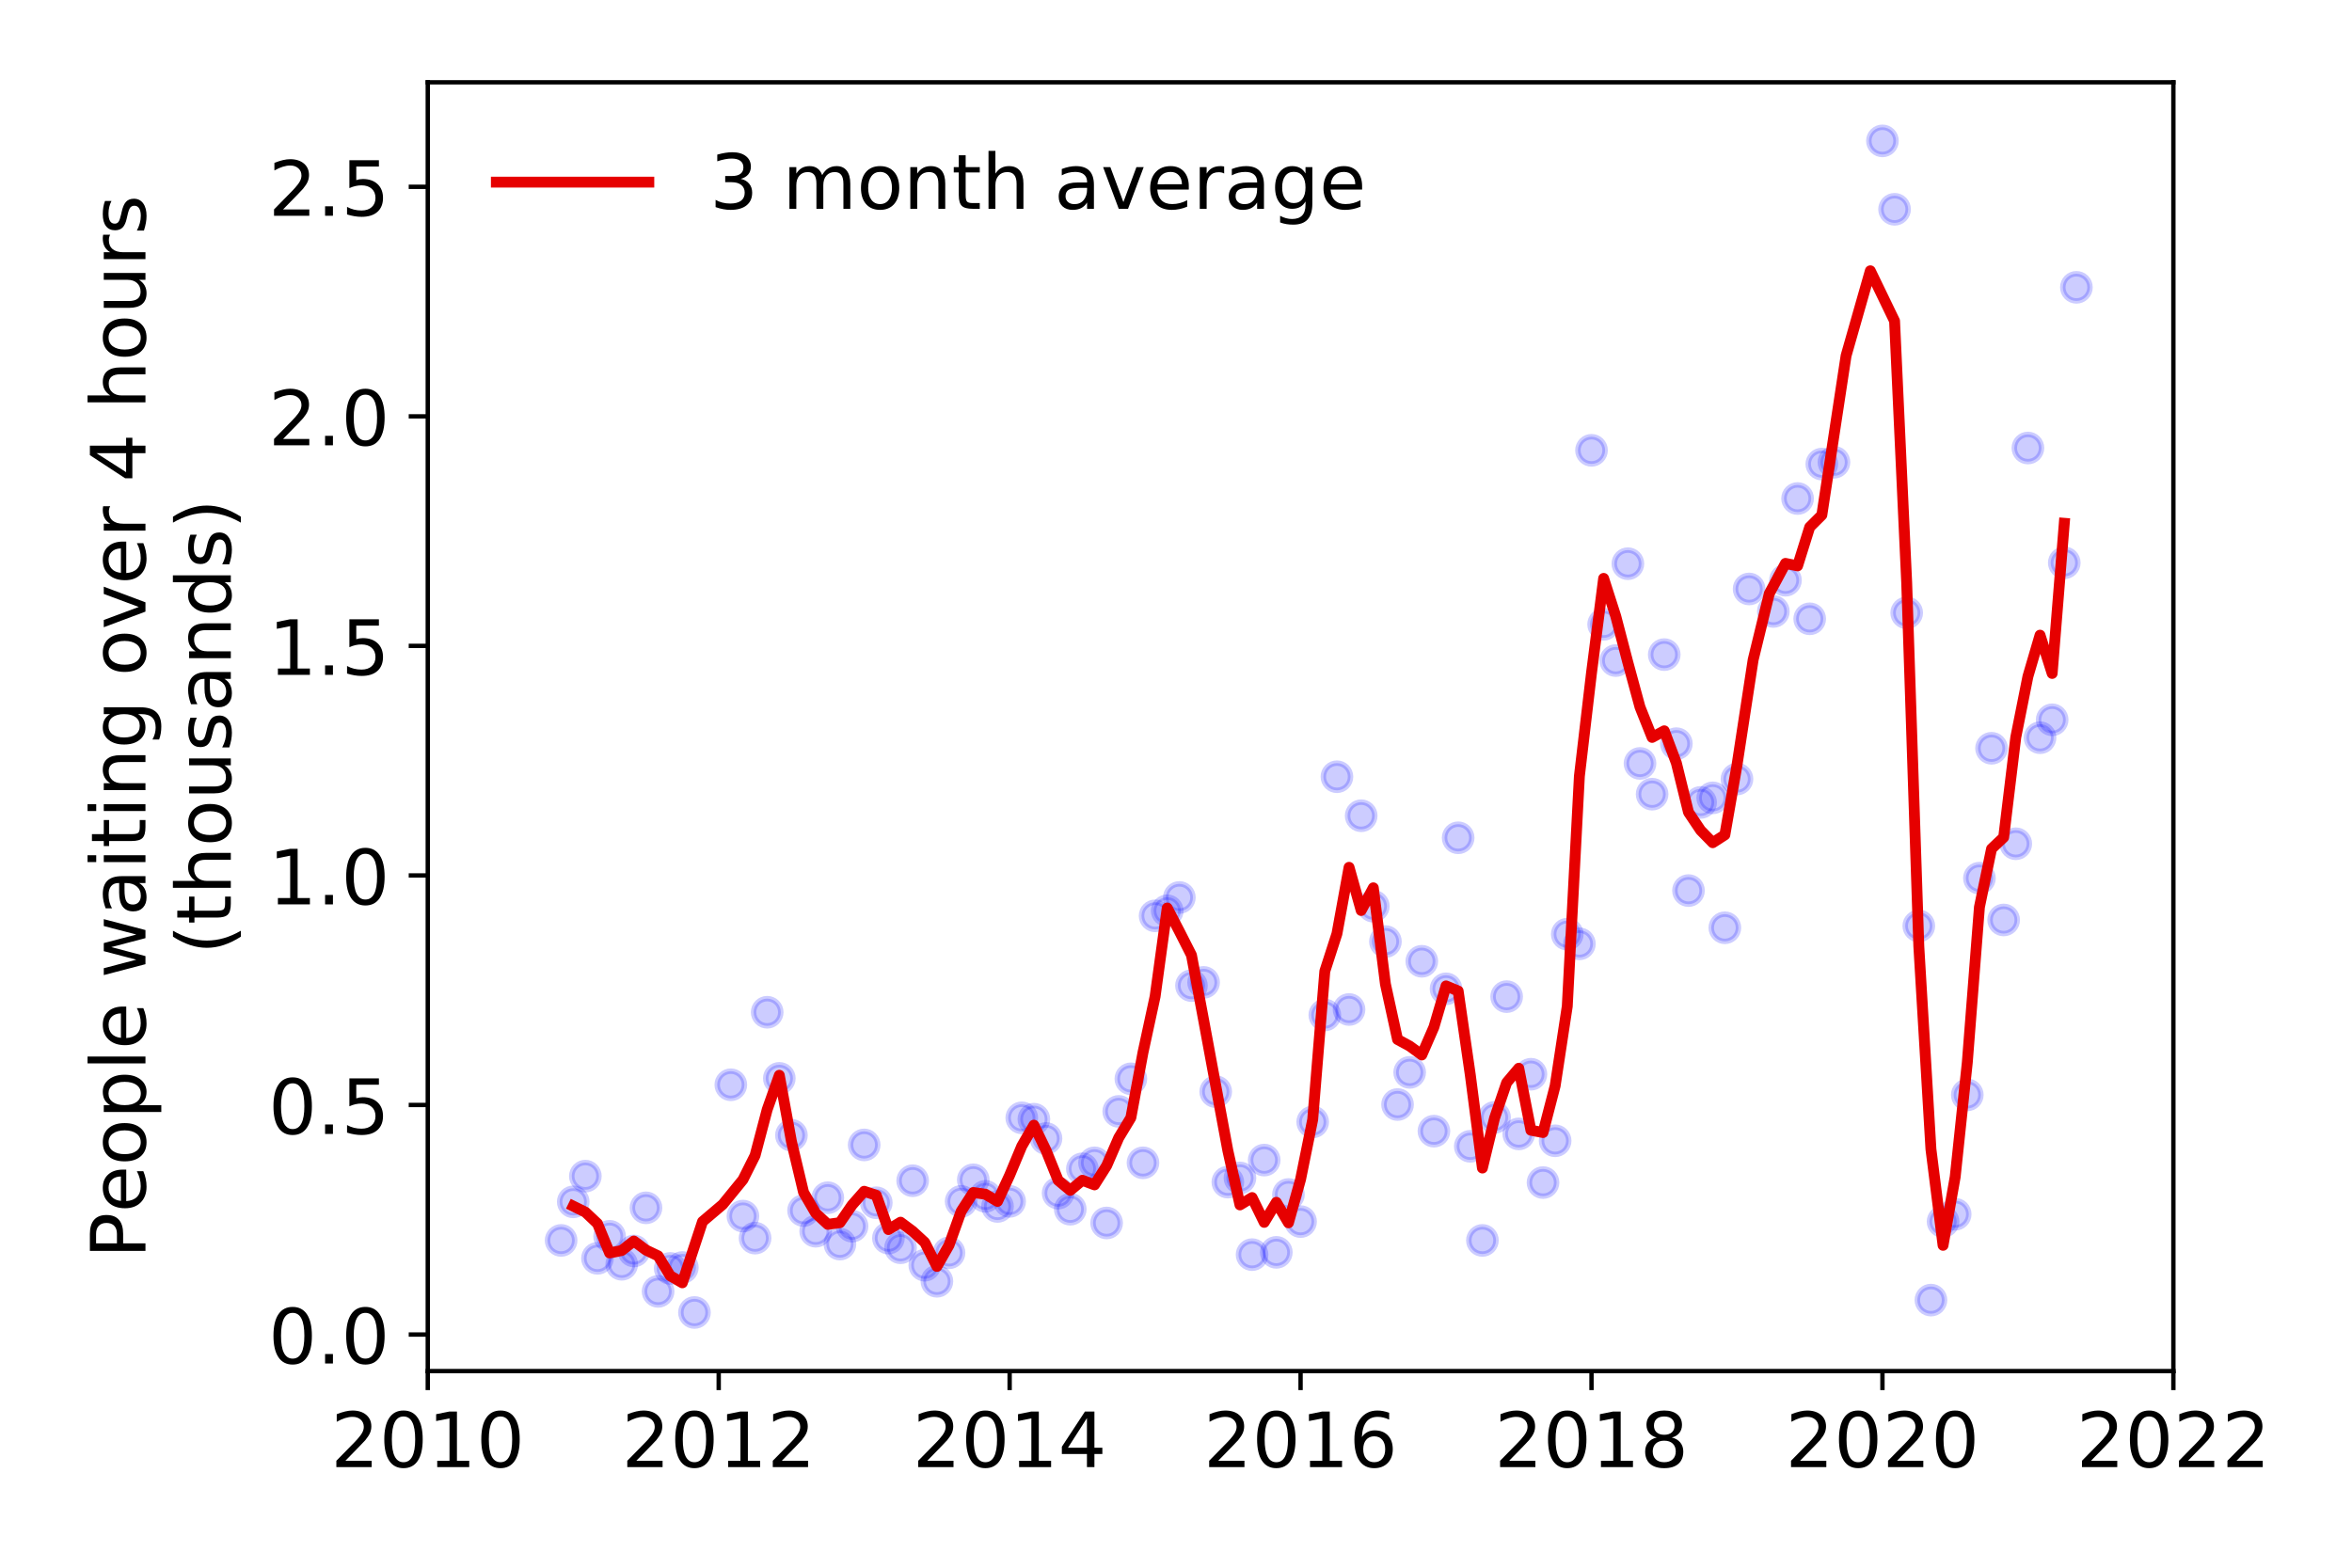 <?xml version="1.0" encoding="utf-8" standalone="no"?>
<!DOCTYPE svg PUBLIC "-//W3C//DTD SVG 1.1//EN"
  "http://www.w3.org/Graphics/SVG/1.1/DTD/svg11.dtd">
<!-- Created with matplotlib (https://matplotlib.org/) -->
<svg height="288pt" version="1.1" viewBox="0 0 432 288" width="432pt" xmlns="http://www.w3.org/2000/svg" xmlns:xlink="http://www.w3.org/1999/xlink">
 <defs>
  <style type="text/css">
*{stroke-linecap:butt;stroke-linejoin:round;}
  </style>
 </defs>
 <g id="figure_1">
  <g id="patch_1">
   <path d="M 0 288 
L 432 288 
L 432 0 
L 0 0 
z
" style="fill:#ffffff;"/>
  </g>
  <g id="axes_1">
   <g id="patch_2">
    <path d="M 78.57 251.88 
L 399.192 251.88 
L 399.192 15.12 
L 78.57 15.12 
z
" style="fill:#ffffff;"/>
   </g>
   <g id="matplotlib.axis_1">
    <g id="xtick_1">
     <g id="line2d_1">
      <defs>
       <path d="M 0 0 
L 0 3.5 
" id="m2e8218cef7" style="stroke:#000000;stroke-width:0.8;"/>
      </defs>
      <g>
       <use style="stroke:#000000;stroke-width:0.8;" x="78.57" xlink:href="#m2e8218cef7" y="251.88"/>
      </g>
     </g>
     <g id="text_1">
      <!-- 2010 -->
      <defs>
       <path d="M 19.188 8.297 
L 53.609 8.297 
L 53.609 0 
L 7.328 0 
L 7.328 8.297 
Q 12.938 14.109 22.625 23.891 
Q 32.328 33.688 34.812 36.531 
Q 39.547 41.844 41.422 45.531 
Q 43.312 49.219 43.312 52.781 
Q 43.312 58.594 39.234 62.25 
Q 35.156 65.922 28.609 65.922 
Q 23.969 65.922 18.812 64.312 
Q 13.672 62.703 7.812 59.422 
L 7.812 69.391 
Q 13.766 71.781 18.938 73 
Q 24.125 74.219 28.422 74.219 
Q 39.75 74.219 46.484 68.547 
Q 53.219 62.891 53.219 53.422 
Q 53.219 48.922 51.531 44.891 
Q 49.859 40.875 45.406 35.406 
Q 44.188 33.984 37.641 27.219 
Q 31.109 20.453 19.188 8.297 
z
" id="DejaVuSans-50"/>
       <path d="M 31.781 66.406 
Q 24.172 66.406 20.328 58.906 
Q 16.5 51.422 16.5 36.375 
Q 16.5 21.391 20.328 13.891 
Q 24.172 6.391 31.781 6.391 
Q 39.453 6.391 43.281 13.891 
Q 47.125 21.391 47.125 36.375 
Q 47.125 51.422 43.281 58.906 
Q 39.453 66.406 31.781 66.406 
z
M 31.781 74.219 
Q 44.047 74.219 50.516 64.516 
Q 56.984 54.828 56.984 36.375 
Q 56.984 17.969 50.516 8.266 
Q 44.047 -1.422 31.781 -1.422 
Q 19.531 -1.422 13.062 8.266 
Q 6.594 17.969 6.594 36.375 
Q 6.594 54.828 13.062 64.516 
Q 19.531 74.219 31.781 74.219 
z
" id="DejaVuSans-48"/>
       <path d="M 12.406 8.297 
L 28.516 8.297 
L 28.516 63.922 
L 10.984 60.406 
L 10.984 69.391 
L 28.422 72.906 
L 38.281 72.906 
L 38.281 8.297 
L 54.391 8.297 
L 54.391 0 
L 12.406 0 
z
" id="DejaVuSans-49"/>
      </defs>
      <g transform="translate(60.755 269.518)scale(0.14 -0.14)">
       <use xlink:href="#DejaVuSans-50"/>
       <use x="63.623" xlink:href="#DejaVuSans-48"/>
       <use x="127.246" xlink:href="#DejaVuSans-49"/>
       <use x="190.869" xlink:href="#DejaVuSans-48"/>
      </g>
     </g>
    </g>
    <g id="xtick_2">
     <g id="line2d_2">
      <g>
       <use style="stroke:#000000;stroke-width:0.8;" x="132.007" xlink:href="#m2e8218cef7" y="251.88"/>
      </g>
     </g>
     <g id="text_2">
      <!-- 2012 -->
      <g transform="translate(114.192 269.518)scale(0.14 -0.14)">
       <use xlink:href="#DejaVuSans-50"/>
       <use x="63.623" xlink:href="#DejaVuSans-48"/>
       <use x="127.246" xlink:href="#DejaVuSans-49"/>
       <use x="190.869" xlink:href="#DejaVuSans-50"/>
      </g>
     </g>
    </g>
    <g id="xtick_3">
     <g id="line2d_3">
      <g>
       <use style="stroke:#000000;stroke-width:0.8;" x="185.444" xlink:href="#m2e8218cef7" y="251.88"/>
      </g>
     </g>
     <g id="text_3">
      <!-- 2014 -->
      <defs>
       <path d="M 37.797 64.312 
L 12.891 25.391 
L 37.797 25.391 
z
M 35.203 72.906 
L 47.609 72.906 
L 47.609 25.391 
L 58.016 25.391 
L 58.016 17.188 
L 47.609 17.188 
L 47.609 0 
L 37.797 0 
L 37.797 17.188 
L 4.891 17.188 
L 4.891 26.703 
z
" id="DejaVuSans-52"/>
      </defs>
      <g transform="translate(167.629 269.518)scale(0.14 -0.14)">
       <use xlink:href="#DejaVuSans-50"/>
       <use x="63.623" xlink:href="#DejaVuSans-48"/>
       <use x="127.246" xlink:href="#DejaVuSans-49"/>
       <use x="190.869" xlink:href="#DejaVuSans-52"/>
      </g>
     </g>
    </g>
    <g id="xtick_4">
     <g id="line2d_4">
      <g>
       <use style="stroke:#000000;stroke-width:0.8;" x="238.881" xlink:href="#m2e8218cef7" y="251.88"/>
      </g>
     </g>
     <g id="text_4">
      <!-- 2016 -->
      <defs>
       <path d="M 33.016 40.375 
Q 26.375 40.375 22.484 35.828 
Q 18.609 31.297 18.609 23.391 
Q 18.609 15.531 22.484 10.953 
Q 26.375 6.391 33.016 6.391 
Q 39.656 6.391 43.531 10.953 
Q 47.406 15.531 47.406 23.391 
Q 47.406 31.297 43.531 35.828 
Q 39.656 40.375 33.016 40.375 
z
M 52.594 71.297 
L 52.594 62.312 
Q 48.875 64.062 45.094 64.984 
Q 41.312 65.922 37.594 65.922 
Q 27.828 65.922 22.672 59.328 
Q 17.531 52.734 16.797 39.406 
Q 19.672 43.656 24.016 45.922 
Q 28.375 48.188 33.594 48.188 
Q 44.578 48.188 50.953 41.516 
Q 57.328 34.859 57.328 23.391 
Q 57.328 12.156 50.688 5.359 
Q 44.047 -1.422 33.016 -1.422 
Q 20.359 -1.422 13.672 8.266 
Q 6.984 17.969 6.984 36.375 
Q 6.984 53.656 15.188 63.938 
Q 23.391 74.219 37.203 74.219 
Q 40.922 74.219 44.703 73.484 
Q 48.484 72.75 52.594 71.297 
z
" id="DejaVuSans-54"/>
      </defs>
      <g transform="translate(221.066 269.518)scale(0.14 -0.14)">
       <use xlink:href="#DejaVuSans-50"/>
       <use x="63.623" xlink:href="#DejaVuSans-48"/>
       <use x="127.246" xlink:href="#DejaVuSans-49"/>
       <use x="190.869" xlink:href="#DejaVuSans-54"/>
      </g>
     </g>
    </g>
    <g id="xtick_5">
     <g id="line2d_5">
      <g>
       <use style="stroke:#000000;stroke-width:0.8;" x="292.318" xlink:href="#m2e8218cef7" y="251.88"/>
      </g>
     </g>
     <g id="text_5">
      <!-- 2018 -->
      <defs>
       <path d="M 31.781 34.625 
Q 24.75 34.625 20.719 30.859 
Q 16.703 27.094 16.703 20.516 
Q 16.703 13.922 20.719 10.156 
Q 24.75 6.391 31.781 6.391 
Q 38.812 6.391 42.859 10.172 
Q 46.922 13.969 46.922 20.516 
Q 46.922 27.094 42.891 30.859 
Q 38.875 34.625 31.781 34.625 
z
M 21.922 38.812 
Q 15.578 40.375 12.031 44.719 
Q 8.5 49.078 8.5 55.328 
Q 8.5 64.062 14.719 69.141 
Q 20.953 74.219 31.781 74.219 
Q 42.672 74.219 48.875 69.141 
Q 55.078 64.062 55.078 55.328 
Q 55.078 49.078 51.531 44.719 
Q 48 40.375 41.703 38.812 
Q 48.828 37.156 52.797 32.312 
Q 56.781 27.484 56.781 20.516 
Q 56.781 9.906 50.312 4.234 
Q 43.844 -1.422 31.781 -1.422 
Q 19.734 -1.422 13.25 4.234 
Q 6.781 9.906 6.781 20.516 
Q 6.781 27.484 10.781 32.312 
Q 14.797 37.156 21.922 38.812 
z
M 18.312 54.391 
Q 18.312 48.734 21.844 45.562 
Q 25.391 42.391 31.781 42.391 
Q 38.141 42.391 41.719 45.562 
Q 45.312 48.734 45.312 54.391 
Q 45.312 60.062 41.719 63.234 
Q 38.141 66.406 31.781 66.406 
Q 25.391 66.406 21.844 63.234 
Q 18.312 60.062 18.312 54.391 
z
" id="DejaVuSans-56"/>
      </defs>
      <g transform="translate(274.503 269.518)scale(0.14 -0.14)">
       <use xlink:href="#DejaVuSans-50"/>
       <use x="63.623" xlink:href="#DejaVuSans-48"/>
       <use x="127.246" xlink:href="#DejaVuSans-49"/>
       <use x="190.869" xlink:href="#DejaVuSans-56"/>
      </g>
     </g>
    </g>
    <g id="xtick_6">
     <g id="line2d_6">
      <g>
       <use style="stroke:#000000;stroke-width:0.8;" x="345.755" xlink:href="#m2e8218cef7" y="251.88"/>
      </g>
     </g>
     <g id="text_6">
      <!-- 2020 -->
      <g transform="translate(327.94 269.518)scale(0.14 -0.14)">
       <use xlink:href="#DejaVuSans-50"/>
       <use x="63.623" xlink:href="#DejaVuSans-48"/>
       <use x="127.246" xlink:href="#DejaVuSans-50"/>
       <use x="190.869" xlink:href="#DejaVuSans-48"/>
      </g>
     </g>
    </g>
    <g id="xtick_7">
     <g id="line2d_7">
      <g>
       <use style="stroke:#000000;stroke-width:0.8;" x="399.192" xlink:href="#m2e8218cef7" y="251.88"/>
      </g>
     </g>
     <g id="text_7">
      <!-- 2022 -->
      <g transform="translate(381.377 269.518)scale(0.14 -0.14)">
       <use xlink:href="#DejaVuSans-50"/>
       <use x="63.623" xlink:href="#DejaVuSans-48"/>
       <use x="127.246" xlink:href="#DejaVuSans-50"/>
       <use x="190.869" xlink:href="#DejaVuSans-50"/>
      </g>
     </g>
    </g>
   </g>
   <g id="matplotlib.axis_2">
    <g id="ytick_1">
     <g id="line2d_8">
      <defs>
       <path d="M 0 0 
L -3.5 0 
" id="m625780e6da" style="stroke:#000000;stroke-width:0.8;"/>
      </defs>
      <g>
       <use style="stroke:#000000;stroke-width:0.8;" x="78.57" xlink:href="#m625780e6da" y="245.167"/>
      </g>
     </g>
     <g id="text_8">
      <!-- 0.0 -->
      <defs>
       <path d="M 10.688 12.406 
L 21 12.406 
L 21 0 
L 10.688 0 
z
" id="DejaVuSans-46"/>
      </defs>
      <g transform="translate(49.306 250.485)scale(0.14 -0.14)">
       <use xlink:href="#DejaVuSans-48"/>
       <use x="63.623" xlink:href="#DejaVuSans-46"/>
       <use x="95.41" xlink:href="#DejaVuSans-48"/>
      </g>
     </g>
    </g>
    <g id="ytick_2">
     <g id="line2d_9">
      <g>
       <use style="stroke:#000000;stroke-width:0.8;" x="78.57" xlink:href="#m625780e6da" y="202.996"/>
      </g>
     </g>
     <g id="text_9">
      <!-- 0.5 -->
      <defs>
       <path d="M 10.797 72.906 
L 49.516 72.906 
L 49.516 64.594 
L 19.828 64.594 
L 19.828 46.734 
Q 21.969 47.469 24.109 47.828 
Q 26.266 48.188 28.422 48.188 
Q 40.625 48.188 47.75 41.5 
Q 54.891 34.812 54.891 23.391 
Q 54.891 11.625 47.562 5.094 
Q 40.234 -1.422 26.906 -1.422 
Q 22.312 -1.422 17.547 -0.641 
Q 12.797 0.141 7.719 1.703 
L 7.719 11.625 
Q 12.109 9.234 16.797 8.062 
Q 21.484 6.891 26.703 6.891 
Q 35.156 6.891 40.078 11.328 
Q 45.016 15.766 45.016 23.391 
Q 45.016 31 40.078 35.438 
Q 35.156 39.891 26.703 39.891 
Q 22.75 39.891 18.812 39.016 
Q 14.891 38.141 10.797 36.281 
z
" id="DejaVuSans-53"/>
      </defs>
      <g transform="translate(49.306 208.315)scale(0.14 -0.14)">
       <use xlink:href="#DejaVuSans-48"/>
       <use x="63.623" xlink:href="#DejaVuSans-46"/>
       <use x="95.41" xlink:href="#DejaVuSans-53"/>
      </g>
     </g>
    </g>
    <g id="ytick_3">
     <g id="line2d_10">
      <g>
       <use style="stroke:#000000;stroke-width:0.8;" x="78.57" xlink:href="#m625780e6da" y="160.826"/>
      </g>
     </g>
     <g id="text_10">
      <!-- 1.0 -->
      <g transform="translate(49.306 166.145)scale(0.14 -0.14)">
       <use xlink:href="#DejaVuSans-49"/>
       <use x="63.623" xlink:href="#DejaVuSans-46"/>
       <use x="95.41" xlink:href="#DejaVuSans-48"/>
      </g>
     </g>
    </g>
    <g id="ytick_4">
     <g id="line2d_11">
      <g>
       <use style="stroke:#000000;stroke-width:0.8;" x="78.57" xlink:href="#m625780e6da" y="118.656"/>
      </g>
     </g>
     <g id="text_11">
      <!-- 1.5 -->
      <g transform="translate(49.306 123.975)scale(0.14 -0.14)">
       <use xlink:href="#DejaVuSans-49"/>
       <use x="63.623" xlink:href="#DejaVuSans-46"/>
       <use x="95.41" xlink:href="#DejaVuSans-53"/>
      </g>
     </g>
    </g>
    <g id="ytick_5">
     <g id="line2d_12">
      <g>
       <use style="stroke:#000000;stroke-width:0.8;" x="78.57" xlink:href="#m625780e6da" y="76.486"/>
      </g>
     </g>
     <g id="text_12">
      <!-- 2.0 -->
      <g transform="translate(49.306 81.805)scale(0.14 -0.14)">
       <use xlink:href="#DejaVuSans-50"/>
       <use x="63.623" xlink:href="#DejaVuSans-46"/>
       <use x="95.41" xlink:href="#DejaVuSans-48"/>
      </g>
     </g>
    </g>
    <g id="ytick_6">
     <g id="line2d_13">
      <g>
       <use style="stroke:#000000;stroke-width:0.8;" x="78.57" xlink:href="#m625780e6da" y="34.316"/>
      </g>
     </g>
     <g id="text_13">
      <!-- 2.5 -->
      <g transform="translate(49.306 39.635)scale(0.14 -0.14)">
       <use xlink:href="#DejaVuSans-50"/>
       <use x="63.623" xlink:href="#DejaVuSans-46"/>
       <use x="95.41" xlink:href="#DejaVuSans-53"/>
      </g>
     </g>
    </g>
    <g id="text_14">
     <!-- People waiting over 4 hours -->
     <defs>
      <path d="M 19.672 64.797 
L 19.672 37.406 
L 32.078 37.406 
Q 38.969 37.406 42.719 40.969 
Q 46.484 44.531 46.484 51.125 
Q 46.484 57.672 42.719 61.234 
Q 38.969 64.797 32.078 64.797 
z
M 9.812 72.906 
L 32.078 72.906 
Q 44.344 72.906 50.609 67.359 
Q 56.891 61.812 56.891 51.125 
Q 56.891 40.328 50.609 34.812 
Q 44.344 29.297 32.078 29.297 
L 19.672 29.297 
L 19.672 0 
L 9.812 0 
z
" id="DejaVuSans-80"/>
      <path d="M 56.203 29.594 
L 56.203 25.203 
L 14.891 25.203 
Q 15.484 15.922 20.484 11.062 
Q 25.484 6.203 34.422 6.203 
Q 39.594 6.203 44.453 7.469 
Q 49.312 8.734 54.109 11.281 
L 54.109 2.781 
Q 49.266 0.734 44.188 -0.344 
Q 39.109 -1.422 33.891 -1.422 
Q 20.797 -1.422 13.156 6.188 
Q 5.516 13.812 5.516 26.812 
Q 5.516 40.234 12.766 48.109 
Q 20.016 56 32.328 56 
Q 43.359 56 49.781 48.891 
Q 56.203 41.797 56.203 29.594 
z
M 47.219 32.234 
Q 47.125 39.594 43.094 43.984 
Q 39.062 48.391 32.422 48.391 
Q 24.906 48.391 20.391 44.141 
Q 15.875 39.891 15.188 32.172 
z
" id="DejaVuSans-101"/>
      <path d="M 30.609 48.391 
Q 23.391 48.391 19.188 42.75 
Q 14.984 37.109 14.984 27.297 
Q 14.984 17.484 19.156 11.844 
Q 23.344 6.203 30.609 6.203 
Q 37.797 6.203 41.984 11.859 
Q 46.188 17.531 46.188 27.297 
Q 46.188 37.016 41.984 42.703 
Q 37.797 48.391 30.609 48.391 
z
M 30.609 56 
Q 42.328 56 49.016 48.375 
Q 55.719 40.766 55.719 27.297 
Q 55.719 13.875 49.016 6.219 
Q 42.328 -1.422 30.609 -1.422 
Q 18.844 -1.422 12.172 6.219 
Q 5.516 13.875 5.516 27.297 
Q 5.516 40.766 12.172 48.375 
Q 18.844 56 30.609 56 
z
" id="DejaVuSans-111"/>
      <path d="M 18.109 8.203 
L 18.109 -20.797 
L 9.078 -20.797 
L 9.078 54.688 
L 18.109 54.688 
L 18.109 46.391 
Q 20.953 51.266 25.266 53.625 
Q 29.594 56 35.594 56 
Q 45.562 56 51.781 48.094 
Q 58.016 40.188 58.016 27.297 
Q 58.016 14.406 51.781 6.484 
Q 45.562 -1.422 35.594 -1.422 
Q 29.594 -1.422 25.266 0.953 
Q 20.953 3.328 18.109 8.203 
z
M 48.688 27.297 
Q 48.688 37.203 44.609 42.844 
Q 40.531 48.484 33.406 48.484 
Q 26.266 48.484 22.188 42.844 
Q 18.109 37.203 18.109 27.297 
Q 18.109 17.391 22.188 11.75 
Q 26.266 6.109 33.406 6.109 
Q 40.531 6.109 44.609 11.75 
Q 48.688 17.391 48.688 27.297 
z
" id="DejaVuSans-112"/>
      <path d="M 9.422 75.984 
L 18.406 75.984 
L 18.406 0 
L 9.422 0 
z
" id="DejaVuSans-108"/>
      <path id="DejaVuSans-32"/>
      <path d="M 4.203 54.688 
L 13.188 54.688 
L 24.422 12.016 
L 35.594 54.688 
L 46.188 54.688 
L 57.422 12.016 
L 68.609 54.688 
L 77.594 54.688 
L 63.281 0 
L 52.688 0 
L 40.922 44.828 
L 29.109 0 
L 18.5 0 
z
" id="DejaVuSans-119"/>
      <path d="M 34.281 27.484 
Q 23.391 27.484 19.188 25 
Q 14.984 22.516 14.984 16.5 
Q 14.984 11.719 18.141 8.906 
Q 21.297 6.109 26.703 6.109 
Q 34.188 6.109 38.703 11.406 
Q 43.219 16.703 43.219 25.484 
L 43.219 27.484 
z
M 52.203 31.203 
L 52.203 0 
L 43.219 0 
L 43.219 8.297 
Q 40.141 3.328 35.547 0.953 
Q 30.953 -1.422 24.312 -1.422 
Q 15.922 -1.422 10.953 3.297 
Q 6 8.016 6 15.922 
Q 6 25.141 12.172 29.828 
Q 18.359 34.516 30.609 34.516 
L 43.219 34.516 
L 43.219 35.406 
Q 43.219 41.609 39.141 45 
Q 35.062 48.391 27.688 48.391 
Q 23 48.391 18.547 47.266 
Q 14.109 46.141 10.016 43.891 
L 10.016 52.203 
Q 14.938 54.109 19.578 55.047 
Q 24.219 56 28.609 56 
Q 40.484 56 46.344 49.844 
Q 52.203 43.703 52.203 31.203 
z
" id="DejaVuSans-97"/>
      <path d="M 9.422 54.688 
L 18.406 54.688 
L 18.406 0 
L 9.422 0 
z
M 9.422 75.984 
L 18.406 75.984 
L 18.406 64.594 
L 9.422 64.594 
z
" id="DejaVuSans-105"/>
      <path d="M 18.312 70.219 
L 18.312 54.688 
L 36.812 54.688 
L 36.812 47.703 
L 18.312 47.703 
L 18.312 18.016 
Q 18.312 11.328 20.141 9.422 
Q 21.969 7.516 27.594 7.516 
L 36.812 7.516 
L 36.812 0 
L 27.594 0 
Q 17.188 0 13.234 3.875 
Q 9.281 7.766 9.281 18.016 
L 9.281 47.703 
L 2.688 47.703 
L 2.688 54.688 
L 9.281 54.688 
L 9.281 70.219 
z
" id="DejaVuSans-116"/>
      <path d="M 54.891 33.016 
L 54.891 0 
L 45.906 0 
L 45.906 32.719 
Q 45.906 40.484 42.875 44.328 
Q 39.844 48.188 33.797 48.188 
Q 26.516 48.188 22.312 43.547 
Q 18.109 38.922 18.109 30.906 
L 18.109 0 
L 9.078 0 
L 9.078 54.688 
L 18.109 54.688 
L 18.109 46.188 
Q 21.344 51.125 25.703 53.562 
Q 30.078 56 35.797 56 
Q 45.219 56 50.047 50.172 
Q 54.891 44.344 54.891 33.016 
z
" id="DejaVuSans-110"/>
      <path d="M 45.406 27.984 
Q 45.406 37.75 41.375 43.109 
Q 37.359 48.484 30.078 48.484 
Q 22.859 48.484 18.828 43.109 
Q 14.797 37.75 14.797 27.984 
Q 14.797 18.266 18.828 12.891 
Q 22.859 7.516 30.078 7.516 
Q 37.359 7.516 41.375 12.891 
Q 45.406 18.266 45.406 27.984 
z
M 54.391 6.781 
Q 54.391 -7.172 48.188 -13.984 
Q 42 -20.797 29.203 -20.797 
Q 24.469 -20.797 20.266 -20.094 
Q 16.062 -19.391 12.109 -17.922 
L 12.109 -9.188 
Q 16.062 -11.328 19.922 -12.344 
Q 23.781 -13.375 27.781 -13.375 
Q 36.625 -13.375 41.016 -8.766 
Q 45.406 -4.156 45.406 5.172 
L 45.406 9.625 
Q 42.625 4.781 38.281 2.391 
Q 33.938 0 27.875 0 
Q 17.828 0 11.672 7.656 
Q 5.516 15.328 5.516 27.984 
Q 5.516 40.672 11.672 48.328 
Q 17.828 56 27.875 56 
Q 33.938 56 38.281 53.609 
Q 42.625 51.219 45.406 46.391 
L 45.406 54.688 
L 54.391 54.688 
z
" id="DejaVuSans-103"/>
      <path d="M 2.984 54.688 
L 12.5 54.688 
L 29.594 8.797 
L 46.688 54.688 
L 56.203 54.688 
L 35.688 0 
L 23.484 0 
z
" id="DejaVuSans-118"/>
      <path d="M 41.109 46.297 
Q 39.594 47.172 37.812 47.578 
Q 36.031 48 33.891 48 
Q 26.266 48 22.188 43.047 
Q 18.109 38.094 18.109 28.812 
L 18.109 0 
L 9.078 0 
L 9.078 54.688 
L 18.109 54.688 
L 18.109 46.188 
Q 20.953 51.172 25.484 53.578 
Q 30.031 56 36.531 56 
Q 37.453 56 38.578 55.875 
Q 39.703 55.766 41.062 55.516 
z
" id="DejaVuSans-114"/>
      <path d="M 54.891 33.016 
L 54.891 0 
L 45.906 0 
L 45.906 32.719 
Q 45.906 40.484 42.875 44.328 
Q 39.844 48.188 33.797 48.188 
Q 26.516 48.188 22.312 43.547 
Q 18.109 38.922 18.109 30.906 
L 18.109 0 
L 9.078 0 
L 9.078 75.984 
L 18.109 75.984 
L 18.109 46.188 
Q 21.344 51.125 25.703 53.562 
Q 30.078 56 35.797 56 
Q 45.219 56 50.047 50.172 
Q 54.891 44.344 54.891 33.016 
z
" id="DejaVuSans-104"/>
      <path d="M 8.5 21.578 
L 8.5 54.688 
L 17.484 54.688 
L 17.484 21.922 
Q 17.484 14.156 20.5 10.266 
Q 23.531 6.391 29.594 6.391 
Q 36.859 6.391 41.078 11.031 
Q 45.312 15.672 45.312 23.688 
L 45.312 54.688 
L 54.297 54.688 
L 54.297 0 
L 45.312 0 
L 45.312 8.406 
Q 42.047 3.422 37.719 1 
Q 33.406 -1.422 27.688 -1.422 
Q 18.266 -1.422 13.375 4.438 
Q 8.5 10.297 8.5 21.578 
z
M 31.109 56 
z
" id="DejaVuSans-117"/>
      <path d="M 44.281 53.078 
L 44.281 44.578 
Q 40.484 46.531 36.375 47.5 
Q 32.281 48.484 27.875 48.484 
Q 21.188 48.484 17.844 46.438 
Q 14.5 44.391 14.5 40.281 
Q 14.5 37.156 16.891 35.375 
Q 19.281 33.594 26.516 31.984 
L 29.594 31.297 
Q 39.156 29.25 43.188 25.516 
Q 47.219 21.781 47.219 15.094 
Q 47.219 7.469 41.188 3.016 
Q 35.156 -1.422 24.609 -1.422 
Q 20.219 -1.422 15.453 -0.562 
Q 10.688 0.297 5.422 2 
L 5.422 11.281 
Q 10.406 8.688 15.234 7.391 
Q 20.062 6.109 24.812 6.109 
Q 31.156 6.109 34.562 8.281 
Q 37.984 10.453 37.984 14.406 
Q 37.984 18.062 35.516 20.016 
Q 33.062 21.969 24.703 23.781 
L 21.578 24.516 
Q 13.234 26.266 9.516 29.906 
Q 5.812 33.547 5.812 39.891 
Q 5.812 47.609 11.281 51.797 
Q 16.75 56 26.812 56 
Q 31.781 56 36.172 55.266 
Q 40.578 54.547 44.281 53.078 
z
" id="DejaVuSans-115"/>
     </defs>
     <g transform="translate(26.717 231.175)rotate(-90)scale(0.14 -0.14)">
      <use xlink:href="#DejaVuSans-80"/>
      <use x="60.256" xlink:href="#DejaVuSans-101"/>
      <use x="121.779" xlink:href="#DejaVuSans-111"/>
      <use x="182.961" xlink:href="#DejaVuSans-112"/>
      <use x="246.438" xlink:href="#DejaVuSans-108"/>
      <use x="274.221" xlink:href="#DejaVuSans-101"/>
      <use x="335.744" xlink:href="#DejaVuSans-32"/>
      <use x="367.531" xlink:href="#DejaVuSans-119"/>
      <use x="449.318" xlink:href="#DejaVuSans-97"/>
      <use x="510.598" xlink:href="#DejaVuSans-105"/>
      <use x="538.381" xlink:href="#DejaVuSans-116"/>
      <use x="577.59" xlink:href="#DejaVuSans-105"/>
      <use x="605.373" xlink:href="#DejaVuSans-110"/>
      <use x="668.752" xlink:href="#DejaVuSans-103"/>
      <use x="732.229" xlink:href="#DejaVuSans-32"/>
      <use x="764.016" xlink:href="#DejaVuSans-111"/>
      <use x="825.197" xlink:href="#DejaVuSans-118"/>
      <use x="884.377" xlink:href="#DejaVuSans-101"/>
      <use x="945.9" xlink:href="#DejaVuSans-114"/>
      <use x="987.014" xlink:href="#DejaVuSans-32"/>
      <use x="1018.801" xlink:href="#DejaVuSans-52"/>
      <use x="1082.424" xlink:href="#DejaVuSans-32"/>
      <use x="1114.211" xlink:href="#DejaVuSans-104"/>
      <use x="1177.59" xlink:href="#DejaVuSans-111"/>
      <use x="1238.771" xlink:href="#DejaVuSans-117"/>
      <use x="1302.15" xlink:href="#DejaVuSans-114"/>
      <use x="1343.264" xlink:href="#DejaVuSans-115"/>
     </g>
     <!-- (thousands) -->
     <defs>
      <path d="M 31 75.875 
Q 24.469 64.656 21.281 53.656 
Q 18.109 42.672 18.109 31.391 
Q 18.109 20.125 21.312 9.062 
Q 24.516 -2 31 -13.188 
L 23.188 -13.188 
Q 15.875 -1.703 12.234 9.375 
Q 8.594 20.453 8.594 31.391 
Q 8.594 42.281 12.203 53.312 
Q 15.828 64.359 23.188 75.875 
z
" id="DejaVuSans-40"/>
      <path d="M 45.406 46.391 
L 45.406 75.984 
L 54.391 75.984 
L 54.391 0 
L 45.406 0 
L 45.406 8.203 
Q 42.578 3.328 38.25 0.953 
Q 33.938 -1.422 27.875 -1.422 
Q 17.969 -1.422 11.734 6.484 
Q 5.516 14.406 5.516 27.297 
Q 5.516 40.188 11.734 48.094 
Q 17.969 56 27.875 56 
Q 33.938 56 38.25 53.625 
Q 42.578 51.266 45.406 46.391 
z
M 14.797 27.297 
Q 14.797 17.391 18.875 11.75 
Q 22.953 6.109 30.078 6.109 
Q 37.203 6.109 41.297 11.75 
Q 45.406 17.391 45.406 27.297 
Q 45.406 37.203 41.297 42.844 
Q 37.203 48.484 30.078 48.484 
Q 22.953 48.484 18.875 42.844 
Q 14.797 37.203 14.797 27.297 
z
" id="DejaVuSans-100"/>
      <path d="M 8.016 75.875 
L 15.828 75.875 
Q 23.141 64.359 26.781 53.312 
Q 30.422 42.281 30.422 31.391 
Q 30.422 20.453 26.781 9.375 
Q 23.141 -1.703 15.828 -13.188 
L 8.016 -13.188 
Q 14.5 -2 17.703 9.062 
Q 20.906 20.125 20.906 31.391 
Q 20.906 42.672 17.703 53.656 
Q 14.5 64.656 8.016 75.875 
z
" id="DejaVuSans-41"/>
     </defs>
     <g transform="translate(42.394 175.325)rotate(-90)scale(0.14 -0.14)">
      <use xlink:href="#DejaVuSans-40"/>
      <use x="39.014" xlink:href="#DejaVuSans-116"/>
      <use x="78.223" xlink:href="#DejaVuSans-104"/>
      <use x="141.602" xlink:href="#DejaVuSans-111"/>
      <use x="202.783" xlink:href="#DejaVuSans-117"/>
      <use x="266.162" xlink:href="#DejaVuSans-115"/>
      <use x="318.262" xlink:href="#DejaVuSans-97"/>
      <use x="379.541" xlink:href="#DejaVuSans-110"/>
      <use x="442.92" xlink:href="#DejaVuSans-100"/>
      <use x="506.396" xlink:href="#DejaVuSans-115"/>
      <use x="558.496" xlink:href="#DejaVuSans-41"/>
     </g>
    </g>
   </g>
   <g id="line2d_14">
    <defs>
     <path d="M 0 2.5 
C 0.663 2.5 1.299 2.237 1.768 1.768 
C 2.237 1.299 2.5 0.663 2.5 0 
C 2.5 -0.663 2.237 -1.299 1.768 -1.768 
C 1.299 -2.237 0.663 -2.5 0 -2.5 
C -0.663 -2.5 -1.299 -2.237 -1.768 -1.768 
C -2.237 -1.299 -2.5 -0.663 -2.5 0 
C -2.5 0.663 -2.237 1.299 -1.768 1.768 
C -1.299 2.237 -0.663 2.5 0 2.5 
z
" id="m2ceb15aa25" style="stroke:#0000ff;stroke-opacity:0.2;"/>
    </defs>
    <g clip-path="url(#paf273fa552)">
     <use style="fill:#0000ff;fill-opacity:0.2;stroke:#0000ff;stroke-opacity:0.2;" x="381.38" xlink:href="#m2ceb15aa25" y="52.786"/>
     <use style="fill:#0000ff;fill-opacity:0.2;stroke:#0000ff;stroke-opacity:0.2;" x="379.154" xlink:href="#m2ceb15aa25" y="103.391"/>
     <use style="fill:#0000ff;fill-opacity:0.2;stroke:#0000ff;stroke-opacity:0.2;" x="376.927" xlink:href="#m2ceb15aa25" y="132.235"/>
     <use style="fill:#0000ff;fill-opacity:0.2;stroke:#0000ff;stroke-opacity:0.2;" x="374.701" xlink:href="#m2ceb15aa25" y="135.524"/>
     <use style="fill:#0000ff;fill-opacity:0.2;stroke:#0000ff;stroke-opacity:0.2;" x="372.474" xlink:href="#m2ceb15aa25" y="82.305"/>
     <use style="fill:#0000ff;fill-opacity:0.2;stroke:#0000ff;stroke-opacity:0.2;" x="370.247" xlink:href="#m2ceb15aa25" y="155.007"/>
     <use style="fill:#0000ff;fill-opacity:0.2;stroke:#0000ff;stroke-opacity:0.2;" x="368.021" xlink:href="#m2ceb15aa25" y="169.007"/>
     <use style="fill:#0000ff;fill-opacity:0.2;stroke:#0000ff;stroke-opacity:0.2;" x="365.794" xlink:href="#m2ceb15aa25" y="137.464"/>
     <use style="fill:#0000ff;fill-opacity:0.2;stroke:#0000ff;stroke-opacity:0.2;" x="363.568" xlink:href="#m2ceb15aa25" y="161.332"/>
     <use style="fill:#0000ff;fill-opacity:0.2;stroke:#0000ff;stroke-opacity:0.2;" x="361.341" xlink:href="#m2ceb15aa25" y="201.141"/>
     <use style="fill:#0000ff;fill-opacity:0.2;stroke:#0000ff;stroke-opacity:0.2;" x="359.115" xlink:href="#m2ceb15aa25" y="223.069"/>
     <use style="fill:#0000ff;fill-opacity:0.2;stroke:#0000ff;stroke-opacity:0.2;" x="356.888" xlink:href="#m2ceb15aa25" y="224.419"/>
     <use style="fill:#0000ff;fill-opacity:0.2;stroke:#0000ff;stroke-opacity:0.2;" x="354.662" xlink:href="#m2ceb15aa25" y="238.841"/>
     <use style="fill:#0000ff;fill-opacity:0.2;stroke:#0000ff;stroke-opacity:0.2;" x="352.435" xlink:href="#m2ceb15aa25" y="170.104"/>
     <use style="fill:#0000ff;fill-opacity:0.2;stroke:#0000ff;stroke-opacity:0.2;" x="350.209" xlink:href="#m2ceb15aa25" y="112.584"/>
     <use style="fill:#0000ff;fill-opacity:0.2;stroke:#0000ff;stroke-opacity:0.2;" x="347.982" xlink:href="#m2ceb15aa25" y="38.449"/>
     <use style="fill:#0000ff;fill-opacity:0.2;stroke:#0000ff;stroke-opacity:0.2;" x="345.755" xlink:href="#m2ceb15aa25" y="25.882"/>
     <use style="fill:#0000ff;fill-opacity:0.2;stroke:#0000ff;stroke-opacity:0.2;" x="336.849" xlink:href="#m2ceb15aa25" y="84.92"/>
     <use style="fill:#0000ff;fill-opacity:0.2;stroke:#0000ff;stroke-opacity:0.2;" x="334.623" xlink:href="#m2ceb15aa25" y="85.257"/>
     <use style="fill:#0000ff;fill-opacity:0.2;stroke:#0000ff;stroke-opacity:0.2;" x="332.396" xlink:href="#m2ceb15aa25" y="113.68"/>
     <use style="fill:#0000ff;fill-opacity:0.2;stroke:#0000ff;stroke-opacity:0.2;" x="330.17" xlink:href="#m2ceb15aa25" y="91.583"/>
     <use style="fill:#0000ff;fill-opacity:0.2;stroke:#0000ff;stroke-opacity:0.2;" x="327.943" xlink:href="#m2ceb15aa25" y="106.595"/>
     <use style="fill:#0000ff;fill-opacity:0.2;stroke:#0000ff;stroke-opacity:0.2;" x="325.717" xlink:href="#m2ceb15aa25" y="112.331"/>
     <use style="fill:#0000ff;fill-opacity:0.2;stroke:#0000ff;stroke-opacity:0.2;" x="321.263" xlink:href="#m2ceb15aa25" y="108.198"/>
     <use style="fill:#0000ff;fill-opacity:0.2;stroke:#0000ff;stroke-opacity:0.2;" x="319.037" xlink:href="#m2ceb15aa25" y="143.115"/>
     <use style="fill:#0000ff;fill-opacity:0.2;stroke:#0000ff;stroke-opacity:0.2;" x="316.81" xlink:href="#m2ceb15aa25" y="170.441"/>
     <use style="fill:#0000ff;fill-opacity:0.2;stroke:#0000ff;stroke-opacity:0.2;" x="314.584" xlink:href="#m2ceb15aa25" y="146.573"/>
     <use style="fill:#0000ff;fill-opacity:0.2;stroke:#0000ff;stroke-opacity:0.2;" x="312.357" xlink:href="#m2ceb15aa25" y="147.416"/>
     <use style="fill:#0000ff;fill-opacity:0.2;stroke:#0000ff;stroke-opacity:0.2;" x="310.131" xlink:href="#m2ceb15aa25" y="163.609"/>
     <use style="fill:#0000ff;fill-opacity:0.2;stroke:#0000ff;stroke-opacity:0.2;" x="307.904" xlink:href="#m2ceb15aa25" y="136.621"/>
     <use style="fill:#0000ff;fill-opacity:0.2;stroke:#0000ff;stroke-opacity:0.2;" x="305.678" xlink:href="#m2ceb15aa25" y="120.259"/>
     <use style="fill:#0000ff;fill-opacity:0.2;stroke:#0000ff;stroke-opacity:0.2;" x="303.451" xlink:href="#m2ceb15aa25" y="145.898"/>
     <use style="fill:#0000ff;fill-opacity:0.2;stroke:#0000ff;stroke-opacity:0.2;" x="301.225" xlink:href="#m2ceb15aa25" y="140.247"/>
     <use style="fill:#0000ff;fill-opacity:0.2;stroke:#0000ff;stroke-opacity:0.2;" x="298.998" xlink:href="#m2ceb15aa25" y="103.559"/>
     <use style="fill:#0000ff;fill-opacity:0.2;stroke:#0000ff;stroke-opacity:0.2;" x="296.771" xlink:href="#m2ceb15aa25" y="121.355"/>
     <use style="fill:#0000ff;fill-opacity:0.2;stroke:#0000ff;stroke-opacity:0.2;" x="294.545" xlink:href="#m2ceb15aa25" y="114.692"/>
     <use style="fill:#0000ff;fill-opacity:0.2;stroke:#0000ff;stroke-opacity:0.2;" x="292.318" xlink:href="#m2ceb15aa25" y="82.727"/>
     <use style="fill:#0000ff;fill-opacity:0.2;stroke:#0000ff;stroke-opacity:0.2;" x="290.092" xlink:href="#m2ceb15aa25" y="173.393"/>
     <use style="fill:#0000ff;fill-opacity:0.2;stroke:#0000ff;stroke-opacity:0.2;" x="287.865" xlink:href="#m2ceb15aa25" y="171.622"/>
     <use style="fill:#0000ff;fill-opacity:0.2;stroke:#0000ff;stroke-opacity:0.2;" x="285.639" xlink:href="#m2ceb15aa25" y="209.575"/>
     <use style="fill:#0000ff;fill-opacity:0.2;stroke:#0000ff;stroke-opacity:0.2;" x="283.412" xlink:href="#m2ceb15aa25" y="217.25"/>
     <use style="fill:#0000ff;fill-opacity:0.2;stroke:#0000ff;stroke-opacity:0.2;" x="281.186" xlink:href="#m2ceb15aa25" y="197.346"/>
     <use style="fill:#0000ff;fill-opacity:0.2;stroke:#0000ff;stroke-opacity:0.2;" x="278.959" xlink:href="#m2ceb15aa25" y="208.31"/>
     <use style="fill:#0000ff;fill-opacity:0.2;stroke:#0000ff;stroke-opacity:0.2;" x="276.733" xlink:href="#m2ceb15aa25" y="183.092"/>
     <use style="fill:#0000ff;fill-opacity:0.2;stroke:#0000ff;stroke-opacity:0.2;" x="274.506" xlink:href="#m2ceb15aa25" y="205.274"/>
     <use style="fill:#0000ff;fill-opacity:0.2;stroke:#0000ff;stroke-opacity:0.2;" x="272.279" xlink:href="#m2ceb15aa25" y="227.877"/>
     <use style="fill:#0000ff;fill-opacity:0.2;stroke:#0000ff;stroke-opacity:0.2;" x="270.053" xlink:href="#m2ceb15aa25" y="210.587"/>
     <use style="fill:#0000ff;fill-opacity:0.2;stroke:#0000ff;stroke-opacity:0.2;" x="267.826" xlink:href="#m2ceb15aa25" y="153.91"/>
     <use style="fill:#0000ff;fill-opacity:0.2;stroke:#0000ff;stroke-opacity:0.2;" x="265.6" xlink:href="#m2ceb15aa25" y="181.658"/>
     <use style="fill:#0000ff;fill-opacity:0.2;stroke:#0000ff;stroke-opacity:0.2;" x="263.373" xlink:href="#m2ceb15aa25" y="207.804"/>
     <use style="fill:#0000ff;fill-opacity:0.2;stroke:#0000ff;stroke-opacity:0.2;" x="261.147" xlink:href="#m2ceb15aa25" y="176.598"/>
     <use style="fill:#0000ff;fill-opacity:0.2;stroke:#0000ff;stroke-opacity:0.2;" x="258.92" xlink:href="#m2ceb15aa25" y="197.008"/>
     <use style="fill:#0000ff;fill-opacity:0.2;stroke:#0000ff;stroke-opacity:0.2;" x="256.694" xlink:href="#m2ceb15aa25" y="202.912"/>
     <use style="fill:#0000ff;fill-opacity:0.2;stroke:#0000ff;stroke-opacity:0.2;" x="254.467" xlink:href="#m2ceb15aa25" y="172.971"/>
     <use style="fill:#0000ff;fill-opacity:0.2;stroke:#0000ff;stroke-opacity:0.2;" x="252.241" xlink:href="#m2ceb15aa25" y="166.477"/>
     <use style="fill:#0000ff;fill-opacity:0.2;stroke:#0000ff;stroke-opacity:0.2;" x="250.014" xlink:href="#m2ceb15aa25" y="149.862"/>
     <use style="fill:#0000ff;fill-opacity:0.2;stroke:#0000ff;stroke-opacity:0.2;" x="247.787" xlink:href="#m2ceb15aa25" y="185.454"/>
     <use style="fill:#0000ff;fill-opacity:0.2;stroke:#0000ff;stroke-opacity:0.2;" x="245.561" xlink:href="#m2ceb15aa25" y="142.693"/>
     <use style="fill:#0000ff;fill-opacity:0.2;stroke:#0000ff;stroke-opacity:0.2;" x="243.334" xlink:href="#m2ceb15aa25" y="186.466"/>
     <use style="fill:#0000ff;fill-opacity:0.2;stroke:#0000ff;stroke-opacity:0.2;" x="241.108" xlink:href="#m2ceb15aa25" y="206.117"/>
     <use style="fill:#0000ff;fill-opacity:0.2;stroke:#0000ff;stroke-opacity:0.2;" x="238.881" xlink:href="#m2ceb15aa25" y="224.419"/>
     <use style="fill:#0000ff;fill-opacity:0.2;stroke:#0000ff;stroke-opacity:0.2;" x="236.655" xlink:href="#m2ceb15aa25" y="219.443"/>
     <use style="fill:#0000ff;fill-opacity:0.2;stroke:#0000ff;stroke-opacity:0.2;" x="234.428" xlink:href="#m2ceb15aa25" y="230.07"/>
     <use style="fill:#0000ff;fill-opacity:0.2;stroke:#0000ff;stroke-opacity:0.2;" x="232.202" xlink:href="#m2ceb15aa25" y="213.117"/>
     <use style="fill:#0000ff;fill-opacity:0.2;stroke:#0000ff;stroke-opacity:0.2;" x="229.975" xlink:href="#m2ceb15aa25" y="230.491"/>
     <use style="fill:#0000ff;fill-opacity:0.2;stroke:#0000ff;stroke-opacity:0.2;" x="227.749" xlink:href="#m2ceb15aa25" y="216.406"/>
     <use style="fill:#0000ff;fill-opacity:0.2;stroke:#0000ff;stroke-opacity:0.2;" x="225.522" xlink:href="#m2ceb15aa25" y="217.166"/>
     <use style="fill:#0000ff;fill-opacity:0.2;stroke:#0000ff;stroke-opacity:0.2;" x="223.295" xlink:href="#m2ceb15aa25" y="200.551"/>
     <use style="fill:#0000ff;fill-opacity:0.2;stroke:#0000ff;stroke-opacity:0.2;" x="221.069" xlink:href="#m2ceb15aa25" y="180.478"/>
     <use style="fill:#0000ff;fill-opacity:0.2;stroke:#0000ff;stroke-opacity:0.2;" x="218.842" xlink:href="#m2ceb15aa25" y="181.068"/>
     <use style="fill:#0000ff;fill-opacity:0.2;stroke:#0000ff;stroke-opacity:0.2;" x="216.616" xlink:href="#m2ceb15aa25" y="164.875"/>
     <use style="fill:#0000ff;fill-opacity:0.2;stroke:#0000ff;stroke-opacity:0.2;" x="214.389" xlink:href="#m2ceb15aa25" y="167.32"/>
     <use style="fill:#0000ff;fill-opacity:0.2;stroke:#0000ff;stroke-opacity:0.2;" x="212.163" xlink:href="#m2ceb15aa25" y="168.248"/>
     <use style="fill:#0000ff;fill-opacity:0.2;stroke:#0000ff;stroke-opacity:0.2;" x="209.936" xlink:href="#m2ceb15aa25" y="213.623"/>
     <use style="fill:#0000ff;fill-opacity:0.2;stroke:#0000ff;stroke-opacity:0.2;" x="207.71" xlink:href="#m2ceb15aa25" y="198.189"/>
     <use style="fill:#0000ff;fill-opacity:0.2;stroke:#0000ff;stroke-opacity:0.2;" x="205.483" xlink:href="#m2ceb15aa25" y="204.177"/>
     <use style="fill:#0000ff;fill-opacity:0.2;stroke:#0000ff;stroke-opacity:0.2;" x="203.257" xlink:href="#m2ceb15aa25" y="224.672"/>
     <use style="fill:#0000ff;fill-opacity:0.2;stroke:#0000ff;stroke-opacity:0.2;" x="201.03" xlink:href="#m2ceb15aa25" y="213.623"/>
     <use style="fill:#0000ff;fill-opacity:0.2;stroke:#0000ff;stroke-opacity:0.2;" x="198.803" xlink:href="#m2ceb15aa25" y="214.72"/>
     <use style="fill:#0000ff;fill-opacity:0.2;stroke:#0000ff;stroke-opacity:0.2;" x="196.577" xlink:href="#m2ceb15aa25" y="222.142"/>
     <use style="fill:#0000ff;fill-opacity:0.2;stroke:#0000ff;stroke-opacity:0.2;" x="194.35" xlink:href="#m2ceb15aa25" y="219.19"/>
     <use style="fill:#0000ff;fill-opacity:0.2;stroke:#0000ff;stroke-opacity:0.2;" x="192.124" xlink:href="#m2ceb15aa25" y="209.153"/>
     <use style="fill:#0000ff;fill-opacity:0.2;stroke:#0000ff;stroke-opacity:0.2;" x="189.897" xlink:href="#m2ceb15aa25" y="205.611"/>
     <use style="fill:#0000ff;fill-opacity:0.2;stroke:#0000ff;stroke-opacity:0.2;" x="187.671" xlink:href="#m2ceb15aa25" y="205.358"/>
     <use style="fill:#0000ff;fill-opacity:0.2;stroke:#0000ff;stroke-opacity:0.2;" x="185.444" xlink:href="#m2ceb15aa25" y="220.708"/>
     <use style="fill:#0000ff;fill-opacity:0.2;stroke:#0000ff;stroke-opacity:0.2;" x="183.218" xlink:href="#m2ceb15aa25" y="221.636"/>
     <use style="fill:#0000ff;fill-opacity:0.2;stroke:#0000ff;stroke-opacity:0.2;" x="180.991" xlink:href="#m2ceb15aa25" y="219.78"/>
     <use style="fill:#0000ff;fill-opacity:0.2;stroke:#0000ff;stroke-opacity:0.2;" x="178.765" xlink:href="#m2ceb15aa25" y="216.744"/>
     <use style="fill:#0000ff;fill-opacity:0.2;stroke:#0000ff;stroke-opacity:0.2;" x="176.538" xlink:href="#m2ceb15aa25" y="220.708"/>
     <use style="fill:#0000ff;fill-opacity:0.2;stroke:#0000ff;stroke-opacity:0.2;" x="174.311" xlink:href="#m2ceb15aa25" y="230.154"/>
     <use style="fill:#0000ff;fill-opacity:0.2;stroke:#0000ff;stroke-opacity:0.2;" x="172.085" xlink:href="#m2ceb15aa25" y="235.383"/>
     <use style="fill:#0000ff;fill-opacity:0.2;stroke:#0000ff;stroke-opacity:0.2;" x="169.858" xlink:href="#m2ceb15aa25" y="232.431"/>
     <use style="fill:#0000ff;fill-opacity:0.2;stroke:#0000ff;stroke-opacity:0.2;" x="167.632" xlink:href="#m2ceb15aa25" y="216.913"/>
     <use style="fill:#0000ff;fill-opacity:0.2;stroke:#0000ff;stroke-opacity:0.2;" x="165.405" xlink:href="#m2ceb15aa25" y="229.226"/>
     <use style="fill:#0000ff;fill-opacity:0.2;stroke:#0000ff;stroke-opacity:0.2;" x="163.179" xlink:href="#m2ceb15aa25" y="227.455"/>
     <use style="fill:#0000ff;fill-opacity:0.2;stroke:#0000ff;stroke-opacity:0.2;" x="160.952" xlink:href="#m2ceb15aa25" y="220.961"/>
     <use style="fill:#0000ff;fill-opacity:0.2;stroke:#0000ff;stroke-opacity:0.2;" x="158.726" xlink:href="#m2ceb15aa25" y="210.334"/>
     <use style="fill:#0000ff;fill-opacity:0.2;stroke:#0000ff;stroke-opacity:0.2;" x="156.499" xlink:href="#m2ceb15aa25" y="225.262"/>
     <use style="fill:#0000ff;fill-opacity:0.2;stroke:#0000ff;stroke-opacity:0.2;" x="154.273" xlink:href="#m2ceb15aa25" y="228.551"/>
     <use style="fill:#0000ff;fill-opacity:0.2;stroke:#0000ff;stroke-opacity:0.2;" x="152.046" xlink:href="#m2ceb15aa25" y="220.033"/>
     <use style="fill:#0000ff;fill-opacity:0.2;stroke:#0000ff;stroke-opacity:0.2;" x="149.819" xlink:href="#m2ceb15aa25" y="226.19"/>
     <use style="fill:#0000ff;fill-opacity:0.2;stroke:#0000ff;stroke-opacity:0.2;" x="147.593" xlink:href="#m2ceb15aa25" y="222.395"/>
     <use style="fill:#0000ff;fill-opacity:0.2;stroke:#0000ff;stroke-opacity:0.2;" x="145.366" xlink:href="#m2ceb15aa25" y="208.563"/>
     <use style="fill:#0000ff;fill-opacity:0.2;stroke:#0000ff;stroke-opacity:0.2;" x="143.14" xlink:href="#m2ceb15aa25" y="198.105"/>
     <use style="fill:#0000ff;fill-opacity:0.2;stroke:#0000ff;stroke-opacity:0.2;" x="140.913" xlink:href="#m2ceb15aa25" y="185.96"/>
     <use style="fill:#0000ff;fill-opacity:0.2;stroke:#0000ff;stroke-opacity:0.2;" x="138.687" xlink:href="#m2ceb15aa25" y="227.455"/>
     <use style="fill:#0000ff;fill-opacity:0.2;stroke:#0000ff;stroke-opacity:0.2;" x="136.46" xlink:href="#m2ceb15aa25" y="223.407"/>
     <use style="fill:#0000ff;fill-opacity:0.2;stroke:#0000ff;stroke-opacity:0.2;" x="134.234" xlink:href="#m2ceb15aa25" y="199.285"/>
     <use style="fill:#0000ff;fill-opacity:0.2;stroke:#0000ff;stroke-opacity:0.2;" x="127.554" xlink:href="#m2ceb15aa25" y="241.118"/>
     <use style="fill:#0000ff;fill-opacity:0.2;stroke:#0000ff;stroke-opacity:0.2;" x="125.327" xlink:href="#m2ceb15aa25" y="232.853"/>
     <use style="fill:#0000ff;fill-opacity:0.2;stroke:#0000ff;stroke-opacity:0.2;" x="123.101" xlink:href="#m2ceb15aa25" y="233.022"/>
     <use style="fill:#0000ff;fill-opacity:0.2;stroke:#0000ff;stroke-opacity:0.2;" x="120.874" xlink:href="#m2ceb15aa25" y="237.239"/>
     <use style="fill:#0000ff;fill-opacity:0.2;stroke:#0000ff;stroke-opacity:0.2;" x="118.648" xlink:href="#m2ceb15aa25" y="221.889"/>
     <use style="fill:#0000ff;fill-opacity:0.2;stroke:#0000ff;stroke-opacity:0.2;" x="116.421" xlink:href="#m2ceb15aa25" y="229.817"/>
     <use style="fill:#0000ff;fill-opacity:0.2;stroke:#0000ff;stroke-opacity:0.2;" x="114.195" xlink:href="#m2ceb15aa25" y="232.262"/>
     <use style="fill:#0000ff;fill-opacity:0.2;stroke:#0000ff;stroke-opacity:0.2;" x="111.968" xlink:href="#m2ceb15aa25" y="227.118"/>
     <use style="fill:#0000ff;fill-opacity:0.2;stroke:#0000ff;stroke-opacity:0.2;" x="109.742" xlink:href="#m2ceb15aa25" y="231.166"/>
     <use style="fill:#0000ff;fill-opacity:0.2;stroke:#0000ff;stroke-opacity:0.2;" x="107.515" xlink:href="#m2ceb15aa25" y="216.069"/>
     <use style="fill:#0000ff;fill-opacity:0.2;stroke:#0000ff;stroke-opacity:0.2;" x="105.289" xlink:href="#m2ceb15aa25" y="220.792"/>
     <use style="fill:#0000ff;fill-opacity:0.2;stroke:#0000ff;stroke-opacity:0.2;" x="103.062" xlink:href="#m2ceb15aa25" y="227.877"/>
    </g>
   </g>
   <g id="line2d_15">
    <path clip-path="url(#paf273fa552)" d="M 379.154 96.137 
L 376.927 123.717 
L 374.701 116.688 
L 372.474 124.279 
L 370.247 135.44 
L 368.021 153.826 
L 365.794 155.935 
L 363.568 166.646 
L 361.341 195.181 
L 359.115 216.21 
L 356.888 228.776 
L 354.662 211.121 
L 352.435 173.843 
L 350.209 107.045 
L 347.982 58.971 
L 343.529 49.75 
L 339.076 65.353 
L 334.623 94.619 
L 332.396 96.84 
L 330.17 103.953 
L 327.943 103.503 
L 324.974 109.041 
L 322.006 121.214 
L 319.037 140.585 
L 316.81 153.376 
L 314.584 154.81 
L 312.357 152.533 
L 310.131 149.215 
L 307.904 140.163 
L 305.678 134.259 
L 303.451 135.468 
L 301.225 129.901 
L 298.998 121.72 
L 296.771 113.202 
L 294.545 106.258 
L 292.318 123.604 
L 290.092 142.581 
L 287.865 184.863 
L 285.639 199.482 
L 283.412 208.057 
L 281.186 207.635 
L 278.959 196.249 
L 276.733 198.892 
L 274.506 205.414 
L 272.279 214.579 
L 270.053 197.458 
L 267.826 182.052 
L 265.6 181.124 
L 263.373 188.687 
L 261.147 193.803 
L 258.92 192.173 
L 256.694 190.964 
L 254.467 180.787 
L 252.241 163.103 
L 250.014 167.264 
L 247.787 159.336 
L 245.561 171.537 
L 243.334 178.425 
L 241.108 205.667 
L 238.881 216.66 
L 236.655 224.644 
L 234.428 220.877 
L 232.202 224.559 
L 229.975 220.005 
L 227.749 221.354 
L 225.522 211.374 
L 223.295 199.398 
L 221.069 187.365 
L 218.842 175.473 
L 216.616 171.088 
L 214.389 166.814 
L 212.163 183.064 
L 209.936 193.353 
L 207.71 205.33 
L 205.483 209.013 
L 203.257 214.157 
L 201.03 217.672 
L 198.803 216.828 
L 196.577 218.684 
L 194.35 216.828 
L 192.124 211.318 
L 189.897 206.707 
L 187.671 210.559 
L 185.444 215.9 
L 183.218 220.708 
L 180.991 219.387 
L 178.765 219.077 
L 176.538 222.535 
L 174.311 228.748 
L 172.085 232.656 
L 169.858 228.242 
L 167.632 226.19 
L 165.405 224.531 
L 163.179 225.881 
L 160.952 219.583 
L 158.726 218.852 
L 156.499 221.383 
L 154.273 224.616 
L 152.046 224.925 
L 149.819 222.873 
L 147.593 219.049 
L 145.366 209.687 
L 143.14 197.542 
L 140.913 203.84 
L 138.687 212.274 
L 136.46 216.716 
L 132.749 221.27 
L 129.038 224.419 
L 125.327 235.664 
L 123.101 234.371 
L 120.874 230.716 
L 118.648 229.648 
L 116.421 227.989 
L 114.195 229.732 
L 111.968 230.182 
L 109.742 224.784 
L 107.515 222.676 
L 105.289 221.579 
" style="fill:none;stroke:#e60000;stroke-linecap:square;stroke-width:2;"/>
   </g>
   <g id="patch_3">
    <path d="M 78.57 251.88 
L 78.57 15.12 
" style="fill:none;stroke:#000000;stroke-linecap:square;stroke-linejoin:miter;stroke-width:0.8;"/>
   </g>
   <g id="patch_4">
    <path d="M 399.192 251.88 
L 399.192 15.12 
" style="fill:none;stroke:#000000;stroke-linecap:square;stroke-linejoin:miter;stroke-width:0.8;"/>
   </g>
   <g id="patch_5">
    <path d="M 78.57 251.88 
L 399.192 251.88 
" style="fill:none;stroke:#000000;stroke-linecap:square;stroke-linejoin:miter;stroke-width:0.8;"/>
   </g>
   <g id="patch_6">
    <path d="M 78.57 15.12 
L 399.192 15.12 
" style="fill:none;stroke:#000000;stroke-linecap:square;stroke-linejoin:miter;stroke-width:0.8;"/>
   </g>
   <g id="legend_1">
    <g id="line2d_16">
     <path d="M 91.17 33.458 
L 119.17 33.458 
" style="fill:none;stroke:#e60000;stroke-linecap:square;stroke-width:2;"/>
    </g>
    <g id="line2d_17"/>
    <g id="text_15">
     <!-- 3 month average -->
     <defs>
      <path d="M 40.578 39.312 
Q 47.656 37.797 51.625 33 
Q 55.609 28.219 55.609 21.188 
Q 55.609 10.406 48.188 4.484 
Q 40.766 -1.422 27.094 -1.422 
Q 22.516 -1.422 17.656 -0.516 
Q 12.797 0.391 7.625 2.203 
L 7.625 11.719 
Q 11.719 9.328 16.594 8.109 
Q 21.484 6.891 26.812 6.891 
Q 36.078 6.891 40.938 10.547 
Q 45.797 14.203 45.797 21.188 
Q 45.797 27.641 41.281 31.266 
Q 36.766 34.906 28.719 34.906 
L 20.219 34.906 
L 20.219 43.016 
L 29.109 43.016 
Q 36.375 43.016 40.234 45.922 
Q 44.094 48.828 44.094 54.297 
Q 44.094 59.906 40.109 62.906 
Q 36.141 65.922 28.719 65.922 
Q 24.656 65.922 20.016 65.031 
Q 15.375 64.156 9.812 62.312 
L 9.812 71.094 
Q 15.438 72.656 20.344 73.438 
Q 25.25 74.219 29.594 74.219 
Q 40.828 74.219 47.359 69.109 
Q 53.906 64.016 53.906 55.328 
Q 53.906 49.266 50.438 45.094 
Q 46.969 40.922 40.578 39.312 
z
" id="DejaVuSans-51"/>
      <path d="M 52 44.188 
Q 55.375 50.25 60.062 53.125 
Q 64.75 56 71.094 56 
Q 79.641 56 84.281 50.016 
Q 88.922 44.047 88.922 33.016 
L 88.922 0 
L 79.891 0 
L 79.891 32.719 
Q 79.891 40.578 77.094 44.375 
Q 74.312 48.188 68.609 48.188 
Q 61.625 48.188 57.562 43.547 
Q 53.516 38.922 53.516 30.906 
L 53.516 0 
L 44.484 0 
L 44.484 32.719 
Q 44.484 40.625 41.703 44.406 
Q 38.922 48.188 33.109 48.188 
Q 26.219 48.188 22.156 43.531 
Q 18.109 38.875 18.109 30.906 
L 18.109 0 
L 9.078 0 
L 9.078 54.688 
L 18.109 54.688 
L 18.109 46.188 
Q 21.188 51.219 25.484 53.609 
Q 29.781 56 35.688 56 
Q 41.656 56 45.828 52.969 
Q 50 49.953 52 44.188 
z
" id="DejaVuSans-109"/>
     </defs>
     <g transform="translate(130.37 38.358)scale(0.14 -0.14)">
      <use xlink:href="#DejaVuSans-51"/>
      <use x="63.623" xlink:href="#DejaVuSans-32"/>
      <use x="95.41" xlink:href="#DejaVuSans-109"/>
      <use x="192.822" xlink:href="#DejaVuSans-111"/>
      <use x="254.004" xlink:href="#DejaVuSans-110"/>
      <use x="317.383" xlink:href="#DejaVuSans-116"/>
      <use x="356.592" xlink:href="#DejaVuSans-104"/>
      <use x="419.971" xlink:href="#DejaVuSans-32"/>
      <use x="451.758" xlink:href="#DejaVuSans-97"/>
      <use x="513.037" xlink:href="#DejaVuSans-118"/>
      <use x="572.217" xlink:href="#DejaVuSans-101"/>
      <use x="633.74" xlink:href="#DejaVuSans-114"/>
      <use x="674.854" xlink:href="#DejaVuSans-97"/>
      <use x="736.133" xlink:href="#DejaVuSans-103"/>
      <use x="799.609" xlink:href="#DejaVuSans-101"/>
     </g>
    </g>
   </g>
  </g>
 </g>
 <defs>
  <clipPath id="paf273fa552">
   <rect height="236.76" width="320.623" x="78.57" y="15.12"/>
  </clipPath>
 </defs>
</svg>
